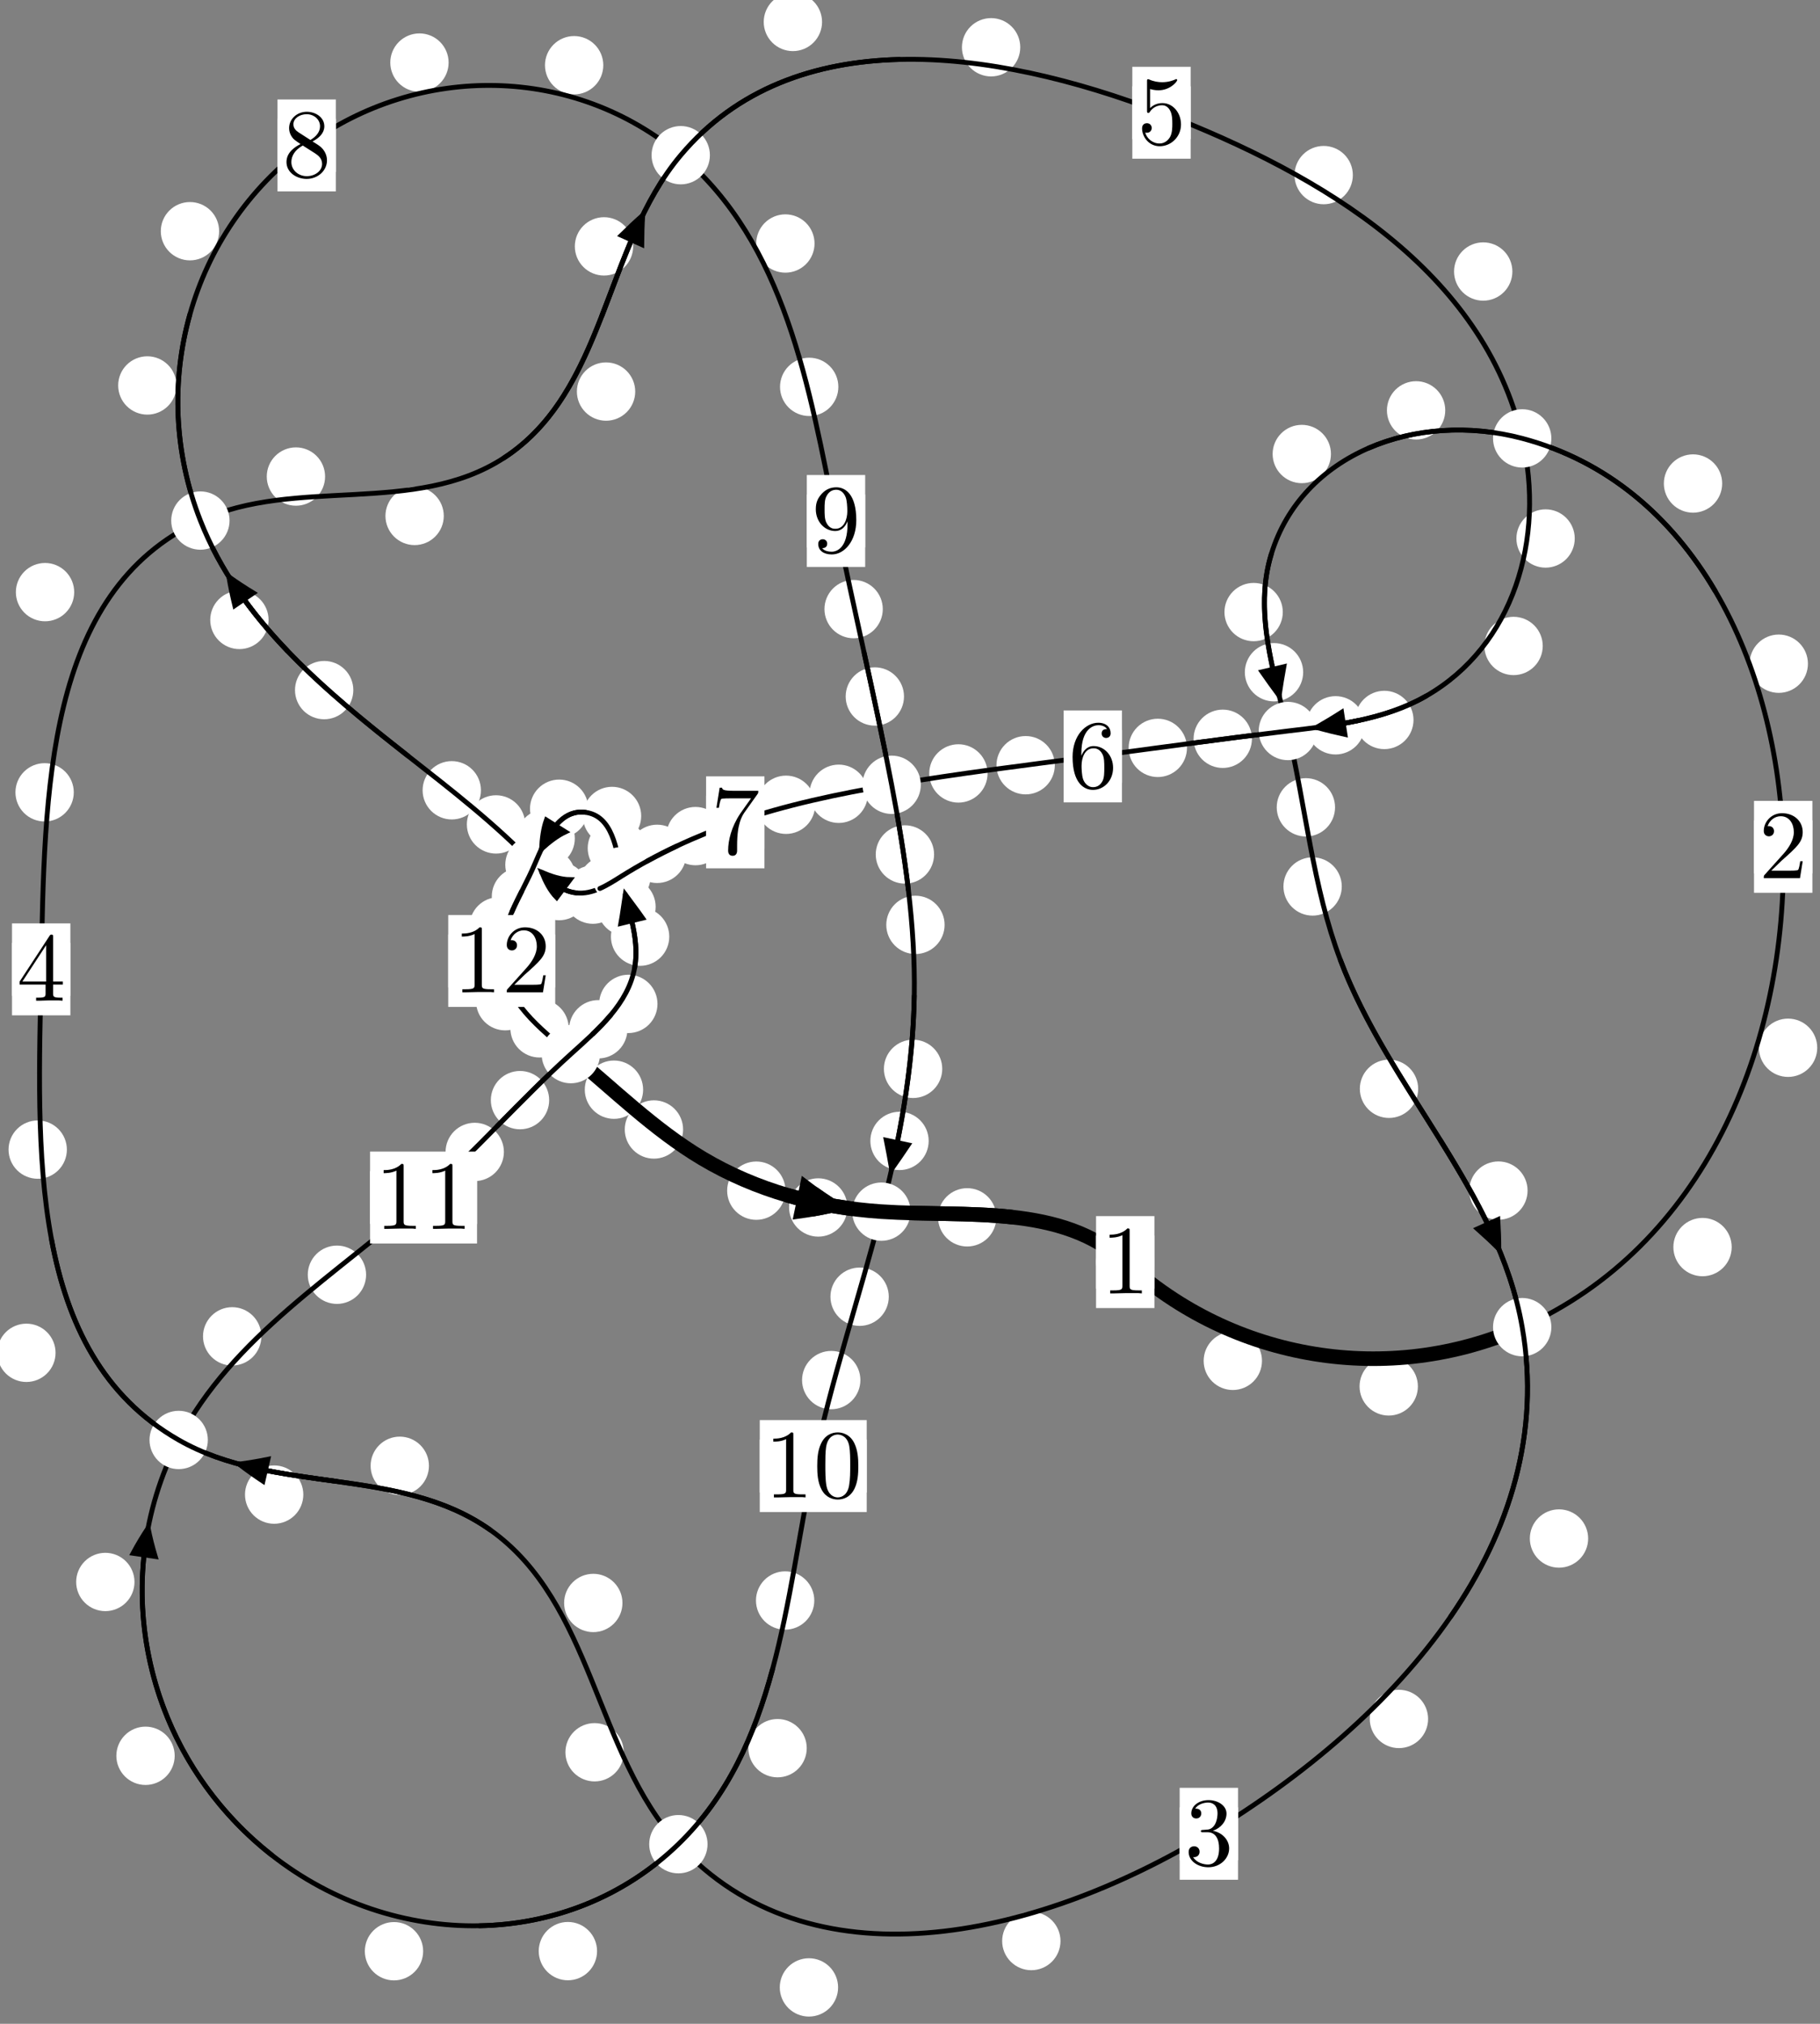 <?xml version="1.0"?>
<!-- Created by MetaPost 1.999 on 2021.07.05:2359 -->
<svg version="1.1" xmlns="http://www.w3.org/2000/svg" xmlns:xlink="http://www.w3.org/1999/xlink" width="186.52" height="207.389" viewBox="0 0 186.52 207.389">
<rect x="0" y="0" width="186.52" height="207.389" fill="#808080" stroke="none"/>
<!-- Original BoundingBox: -156.283524 -70.649414 30.236755 136.739380 -->
  <defs>
    <g transform="scale(0.01,0.01)" id="GLYPHcmr10_48">
      <path style="fill-rule: evenodd;" d="M460 -320C460 -400,455 -480,420 -554C374 -650,292 -666,250 -666C190 -666,117 -640,76 -547C44 -478,39 -400,39 -320C39 -245,43 -155,84 -79C127 2,200 22,249 22C303 22,379 1,423 -94C455 -163,460 -241,460 -320M249 -0C210 -0,151 -25,133 -121C122 -181,122 -273,122 -332C122 -396,122 -462,130 -516C149 -635,224 -644,249 -644C282 -644,348 -626,367 -527C377 -471,377 -395,377 -332C377 -257,377 -189,366 -125C351 -30,294 -0,249 -0"></path>
    </g>
    <g transform="scale(0.01,0.01)" id="GLYPHcmr10_49">
      <path style="fill-rule: evenodd;" d="M294 -640C294 -664,294 -666,271 -666C209 -602,121 -602,89 -602L89 -571C109 -571,168 -571,220 -597L220 -79C220 -43,217 -31,127 -31L95 -31L95 -0L257 -0L130 -3L217 -3L257 -3L297 -3L384 -3L419 -0L419 -31L387 -31C297 -31,294 -42,294 -79"></path>
    </g>
    <g transform="scale(0.01,0.01)" id="GLYPHcmr10_50">
      <path style="fill-rule: evenodd;" d="M127 -77L233 -180C389 -318,449 -372,449 -472C449 -586,359 -666,237 -666C124 -666,50 -574,50 -485C50 -429,100 -429,103 -429C120 -429,155 -441,155 -482C155 -508,137 -534,102 -534C94 -534,92 -534,89 -533C112 -598,166 -635,224 -635C315 -635,358 -554,358 -472C358 -392,308 -313,253 -251L61 -37C50 -26,50 -24,50 -0L421 -0L449 -174L424 -174C419 -144,412 -100,402 -85C395 -77,329 -77,307 -77"></path>
    </g>
    <g transform="scale(0.01,0.01)" id="GLYPHcmr10_51">
      <path style="fill-rule: evenodd;" d="M290 -352C372 -379,430 -449,430 -528C430 -610,342 -666,246 -666C145 -666,69 -606,69 -530C69 -497,91 -478,120 -478C151 -478,171 -500,171 -529C171 -579,124 -579,109 -579C140 -628,206 -641,242 -641C283 -641,338 -619,338 -529C338 -517,336 -459,310 -415C280 -367,246 -364,221 -363C213 -362,189 -360,182 -360C174 -359,167 -358,167 -348C167 -337,174 -337,191 -337L235 -337C317 -337,354 -269,354 -171C354 -35,285 -6,241 -6C198 -6,123 -23,88 -82C123 -77,154 -99,154 -137C154 -173,127 -193,98 -193C74 -193,42 -179,42 -135C42 -44,135 22,244 22C366 22,457 -69,457 -171C457 -253,394 -331,290 -352"></path>
    </g>
    <g transform="scale(0.01,0.01)" id="GLYPHcmr10_52">
      <path style="fill-rule: evenodd;" d="M294 -165L294 -78C294 -42,292 -31,218 -31L197 -31L197 -0L332 -0L238 -3L290 -3L332 -3L374 -3L427 -3L468 -0L468 -31L447 -31C373 -31,371 -42,371 -78L371 -165L471 -165L471 -196L371 -196L371 -651C371 -671,371 -677,355 -677C346 -677,343 -677,335 -665L28 -196L28 -165M300 -196L56 -196L300 -569"></path>
    </g>
    <g transform="scale(0.01,0.01)" id="GLYPHcmr10_53">
      <path style="fill-rule: evenodd;" d="M449 -201C449 -320,367 -420,259 -420C211 -420,168 -404,132 -369L132 -564C152 -558,185 -551,217 -551C340 -551,410 -642,410 -655C410 -661,407 -666,400 -666C399 -666,397 -666,392 -663C372 -654,323 -634,256 -634C216 -634,170 -641,123 -662C115 -665,113 -665,111 -665C101 -665,101 -657,101 -641L101 -345C101 -327,101 -319,115 -319C122 -319,124 -322,128 -328C139 -344,176 -398,257 -398C309 -398,334 -352,342 -334C358 -297,360 -258,360 -208C360 -173,360 -113,336 -71C312 -32,275 -6,229 -6C156 -6,99 -59,82 -118C85 -117,88 -116,99 -116C132 -116,149 -141,149 -165C149 -189,132 -214,99 -214C85 -214,50 -207,50 -161C50 -75,119 22,231 22C347 22,449 -74,449 -201"></path>
    </g>
    <g transform="scale(0.01,0.01)" id="GLYPHcmr10_54">
      <path style="fill-rule: evenodd;" d="M132 -328L132 -352C132 -605,256 -641,307 -641C331 -641,373 -635,395 -601C380 -601,340 -601,340 -556C340 -525,364 -510,386 -510C402 -510,432 -519,432 -558C432 -618,388 -666,305 -666C177 -666,42 -537,42 -316C42 -49,158 22,251 22C362 22,457 -72,457 -204C457 -331,368 -427,257 -427C189 -427,152 -376,132 -328M251 -6C188 -6,158 -66,152 -81C134 -128,134 -208,134 -226C134 -304,166 -404,256 -404C272 -404,318 -404,349 -342C367 -305,367 -254,367 -205C367 -157,367 -107,350 -71C320 -11,274 -6,251 -6"></path>
    </g>
    <g transform="scale(0.01,0.01)" id="GLYPHcmr10_55">
      <path style="fill-rule: evenodd;" d="M476 -609C485 -621,485 -623,485 -644L242 -644C120 -644,118 -657,114 -676L89 -676L56 -470L81 -470C84 -486,93 -549,106 -561C113 -567,191 -567,204 -567L411 -567C400 -551,321 -442,299 -409C209 -274,176 -135,176 -33C176 -23,176 22,222 22C268 22,268 -23,268 -33L268 -84C268 -139,271 -194,279 -248C283 -271,297 -357,341 -419"></path>
    </g>
    <g transform="scale(0.01,0.01)" id="GLYPHcmr10_56">
      <path style="fill-rule: evenodd;" d="M163 -457C117 -487,113 -521,113 -538C113 -599,178 -641,249 -641C322 -641,386 -589,386 -517C386 -460,347 -412,287 -377M309 -362C381 -399,430 -451,430 -517C430 -609,341 -666,250 -666C150 -666,69 -592,69 -499C69 -481,71 -436,113 -389C124 -377,161 -352,186 -335C128 -306,42 -250,42 -151C42 -45,144 22,249 22C362 22,457 -61,457 -168C457 -204,446 -249,408 -291C389 -312,373 -322,309 -362M209 -320L332 -242C360 -223,407 -193,407 -132C407 -58,332 -6,250 -6C164 -6,92 -68,92 -151C92 -209,124 -273,209 -320"></path>
    </g>
    <g transform="scale(0.01,0.01)" id="GLYPHcmr10_57">
      <path style="fill-rule: evenodd;" d="M367 -318L367 -286C367 -52,263 -6,205 -6C188 -6,134 -8,107 -42C151 -42,159 -71,159 -88C159 -119,135 -134,113 -134C97 -134,67 -125,67 -86C67 -19,121 22,206 22C335 22,457 -114,457 -329C457 -598,342 -666,253 -666C198 -666,149 -648,106 -603C65 -558,42 -516,42 -441C42 -316,130 -218,242 -218C303 -218,344 -260,367 -318M243 -241C227 -241,181 -241,150 -304C132 -341,132 -391,132 -440C132 -494,132 -541,153 -578C180 -628,218 -641,253 -641C299 -641,332 -607,349 -562C361 -530,365 -467,365 -421C365 -338,331 -241,243 -241"></path>
    </g>
  </defs>
  <path d="M129.332 139.454C129.332 138.661,129.018 137.901,128.457 137.34C127.897 136.78,127.136 136.465,126.344 136.465C125.551 136.465,124.791 136.78,124.23 137.34C123.67 137.901,123.355 138.661,123.355 139.454C123.355 140.246,123.67 141.006,124.23 141.567C124.791 142.127,125.551 142.442,126.344 142.442C127.136 142.442,127.897 142.127,128.457 141.567C129.018 141.006,129.332 140.246,129.332 139.454Z" style="fill: rgb(100%,100%,100%);stroke: none;"></path>
  <path d="M118.307 129.333C118.307 128.541,117.992 127.78,117.432 127.22C116.871 126.66,116.111 126.345,115.318 126.345C114.526 126.345,113.765 126.66,113.205 127.22C112.644 127.78,112.33 128.541,112.33 129.333C112.33 130.126,112.644 130.886,113.205 131.447C113.765 132.007,114.526 132.322,115.318 132.322C116.111 132.322,116.871 132.007,117.432 131.447C117.992 130.886,118.307 130.126,118.307 129.333Z" style="fill: rgb(100%,100%,100%);stroke: none;"></path>
  <path d="M177.471 127.796C177.471 127.004,177.156 126.243,176.595 125.683C176.035 125.122,175.275 124.807,174.482 124.807C173.689 124.807,172.929 125.122,172.369 125.683C171.808 126.243,171.493 127.004,171.493 127.796C171.493 128.589,171.808 129.349,172.369 129.91C172.929 130.47,173.689 130.785,174.482 130.785C175.275 130.785,176.035 130.47,176.595 129.91C177.156 129.349,177.471 128.589,177.471 127.796Z" style="fill: rgb(100%,100%,100%);stroke: none;"></path>
  <path d="M145.31 142.072C145.31 141.279,144.995 140.519,144.434 139.958C143.874 139.398,143.114 139.083,142.321 139.083C141.528 139.083,140.768 139.398,140.208 139.958C139.647 140.519,139.332 141.279,139.332 142.072C139.332 142.865,139.647 143.625,140.208 144.185C140.768 144.746,141.528 145.061,142.321 145.061C143.114 145.061,143.874 144.746,144.434 144.185C144.995 143.625,145.31 142.865,145.31 142.072Z" style="fill: rgb(100%,100%,100%);stroke: none;"></path>
  <path d="M185.283 68.014C185.283 67.221,184.968 66.461,184.407 65.901C183.847 65.34,183.087 65.025,182.294 65.025C181.501 65.025,180.741 65.34,180.181 65.901C179.62 66.461,179.305 67.221,179.305 68.014C179.305 68.807,179.62 69.567,180.181 70.128C180.741 70.688,181.501 71.003,182.294 71.003C183.087 71.003,183.847 70.688,184.407 70.128C184.968 69.567,185.283 68.807,185.283 68.014Z" style="fill: rgb(100%,100%,100%);stroke: none;"></path>
  <path d="M186.237 107.371C186.237 106.578,185.922 105.818,185.361 105.257C184.801 104.697,184.041 104.382,183.248 104.382C182.455 104.382,181.695 104.697,181.135 105.257C180.574 105.818,180.259 106.578,180.259 107.371C180.259 108.163,180.574 108.923,181.135 109.484C181.695 110.044,182.455 110.359,183.248 110.359C184.041 110.359,184.801 110.044,185.361 109.484C185.922 108.923,186.237 108.163,186.237 107.371Z" style="fill: rgb(100%,100%,100%);stroke: none;"></path>
  <path d="M148.114 42.051C148.114 41.259,147.799 40.499,147.239 39.938C146.678 39.378,145.918 39.063,145.126 39.063C144.333 39.063,143.573 39.378,143.012 39.938C142.452 40.499,142.137 41.259,142.137 42.051C142.137 42.844,142.452 43.604,143.012 44.165C143.573 44.725,144.333 45.04,145.126 45.04C145.918 45.04,146.678 44.725,147.239 44.165C147.799 43.604,148.114 42.844,148.114 42.051Z" style="fill: rgb(100%,100%,100%);stroke: none;"></path>
  <path d="M176.495 49.548C176.495 48.756,176.18 47.996,175.62 47.435C175.059 46.875,174.299 46.56,173.507 46.56C172.714 46.56,171.954 46.875,171.393 47.435C170.833 47.996,170.518 48.756,170.518 49.548C170.518 50.341,170.833 51.101,171.393 51.662C171.954 52.222,172.714 52.537,173.507 52.537C174.299 52.537,175.059 52.222,175.62 51.662C176.18 51.101,176.495 50.341,176.495 49.548Z" style="fill: rgb(100%,100%,100%);stroke: none;"></path>
  <path d="M131.465 62.724C131.465 61.931,131.15 61.171,130.589 60.61C130.029 60.05,129.269 59.735,128.476 59.735C127.683 59.735,126.923 60.05,126.363 60.61C125.802 61.171,125.487 61.931,125.487 62.724C125.487 63.516,125.802 64.277,126.363 64.837C126.923 65.398,127.683 65.712,128.476 65.712C129.269 65.712,130.029 65.398,130.589 64.837C131.15 64.277,131.465 63.516,131.465 62.724Z" style="fill: rgb(100%,100%,100%);stroke: none;"></path>
  <path d="M136.402 46.525C136.402 45.732,136.087 44.972,135.526 44.412C134.966 43.851,134.206 43.536,133.413 43.536C132.62 43.536,131.86 43.851,131.3 44.412C130.739 44.972,130.424 45.732,130.424 46.525C130.424 47.318,130.739 48.078,131.3 48.638C131.86 49.199,132.62 49.514,133.413 49.514C134.206 49.514,134.966 49.199,135.526 48.638C136.087 48.078,136.402 47.318,136.402 46.525Z" style="fill: rgb(100%,100%,100%);stroke: none;"></path>
  <path d="M136.821 82.731C136.821 81.938,136.506 81.178,135.946 80.618C135.385 80.057,134.625 79.742,133.832 79.742C133.04 79.742,132.279 80.057,131.719 80.618C131.158 81.178,130.844 81.938,130.844 82.731C130.844 83.524,131.158 84.284,131.719 84.844C132.279 85.405,133.04 85.72,133.832 85.72C134.625 85.72,135.385 85.405,135.946 84.844C136.506 84.284,136.821 83.524,136.821 82.731Z" style="fill: rgb(100%,100%,100%);stroke: none;"></path>
  <path d="M133.553 68.888C133.553 68.095,133.238 67.335,132.678 66.774C132.117 66.214,131.357 65.899,130.564 65.899C129.772 65.899,129.011 66.214,128.451 66.774C127.891 67.335,127.576 68.095,127.576 68.888C127.576 69.68,127.891 70.441,128.451 71.001C129.011 71.562,129.772 71.876,130.564 71.876C131.357 71.876,132.117 71.562,132.678 71.001C133.238 70.441,133.553 69.68,133.553 68.888Z" style="fill: rgb(100%,100%,100%);stroke: none;"></path>
  <path d="M145.339 111.575C145.339 110.782,145.024 110.022,144.463 109.461C143.903 108.901,143.143 108.586,142.35 108.586C141.557 108.586,140.797 108.901,140.237 109.461C139.676 110.022,139.361 110.782,139.361 111.575C139.361 112.367,139.676 113.128,140.237 113.688C140.797 114.248,141.557 114.563,142.35 114.563C143.143 114.563,143.903 114.248,144.463 113.688C145.024 113.128,145.339 112.367,145.339 111.575Z" style="fill: rgb(100%,100%,100%);stroke: none;"></path>
  <path d="M137.51 90.841C137.51 90.048,137.195 89.288,136.634 88.727C136.074 88.167,135.314 87.852,134.521 87.852C133.728 87.852,132.968 88.167,132.408 88.727C131.847 89.288,131.532 90.048,131.532 90.841C131.532 91.633,131.847 92.394,132.408 92.954C132.968 93.515,133.728 93.829,134.521 93.829C135.314 93.829,136.074 93.515,136.634 92.954C137.195 92.394,137.51 91.633,137.51 90.841Z" style="fill: rgb(100%,100%,100%);stroke: none;"></path>
  <path d="M162.76 157.66C162.76 156.867,162.445 156.107,161.885 155.546C161.325 154.986,160.564 154.671,159.772 154.671C158.979 154.671,158.219 154.986,157.658 155.546C157.098 156.107,156.783 156.867,156.783 157.66C156.783 158.452,157.098 159.213,157.658 159.773C158.219 160.334,158.979 160.649,159.772 160.649C160.564 160.649,161.325 160.334,161.885 159.773C162.445 159.213,162.76 158.452,162.76 157.66Z" style="fill: rgb(100%,100%,100%);stroke: none;"></path>
  <path d="M156.552 122.007C156.552 121.214,156.237 120.454,155.677 119.893C155.116 119.333,154.356 119.018,153.563 119.018C152.771 119.018,152.01 119.333,151.45 119.893C150.89 120.454,150.575 121.214,150.575 122.007C150.575 122.799,150.89 123.56,151.45 124.12C152.01 124.681,152.771 124.995,153.563 124.995C154.356 124.995,155.116 124.681,155.677 124.12C156.237 123.56,156.552 122.799,156.552 122.007Z" style="fill: rgb(100%,100%,100%);stroke: none;"></path>
  <path d="M108.683 198.909C108.683 198.116,108.368 197.356,107.807 196.796C107.247 196.235,106.487 195.92,105.694 195.92C104.901 195.92,104.141 196.235,103.581 196.796C103.02 197.356,102.705 198.116,102.705 198.909C102.705 199.702,103.02 200.462,103.581 201.022C104.141 201.583,104.901 201.898,105.694 201.898C106.487 201.898,107.247 201.583,107.807 201.022C108.368 200.462,108.683 199.702,108.683 198.909Z" style="fill: rgb(100%,100%,100%);stroke: none;"></path>
  <path d="M146.357 176.15C146.357 175.357,146.042 174.597,145.482 174.037C144.921 173.476,144.161 173.161,143.368 173.161C142.576 173.161,141.816 173.476,141.255 174.037C140.695 174.597,140.38 175.357,140.38 176.15C140.38 176.943,140.695 177.703,141.255 178.263C141.816 178.824,142.576 179.139,143.368 179.139C144.161 179.139,144.921 178.824,145.482 178.263C146.042 177.703,146.357 176.943,146.357 176.15Z" style="fill: rgb(100%,100%,100%);stroke: none;"></path>
  <path d="M63.923 179.564C63.923 178.772,63.608 178.011,63.048 177.451C62.488 176.89,61.727 176.576,60.935 176.576C60.142 176.576,59.382 176.89,58.821 177.451C58.261 178.011,57.946 178.772,57.946 179.564C57.946 180.357,58.261 181.117,58.821 181.678C59.382 182.238,60.142 182.553,60.935 182.553C61.727 182.553,62.488 182.238,63.048 181.678C63.608 181.117,63.923 180.357,63.923 179.564Z" style="fill: rgb(100%,100%,100%);stroke: none;"></path>
  <path d="M85.891 203.661C85.891 202.868,85.576 202.108,85.016 201.547C84.455 200.987,83.695 200.672,82.902 200.672C82.11 200.672,81.35 200.987,80.789 201.547C80.229 202.108,79.914 202.868,79.914 203.661C79.914 204.453,80.229 205.214,80.789 205.774C81.35 206.334,82.11 206.649,82.902 206.649C83.695 206.649,84.455 206.334,85.016 205.774C85.576 205.214,85.891 204.453,85.891 203.661Z" style="fill: rgb(100%,100%,100%);stroke: none;"></path>
  <path d="M43.96 150.208C43.96 149.415,43.645 148.655,43.084 148.095C42.524 147.534,41.764 147.219,40.971 147.219C40.178 147.219,39.418 147.534,38.858 148.095C38.297 148.655,37.982 149.415,37.982 150.208C37.982 151.001,38.297 151.761,38.858 152.321C39.418 152.882,40.178 153.197,40.971 153.197C41.764 153.197,42.524 152.882,43.084 152.321C43.645 151.761,43.96 151.001,43.96 150.208Z" style="fill: rgb(100%,100%,100%);stroke: none;"></path>
  <path d="M63.791 164.265C63.791 163.472,63.476 162.712,62.915 162.152C62.355 161.591,61.594 161.276,60.802 161.276C60.009 161.276,59.249 161.591,58.688 162.152C58.128 162.712,57.813 163.472,57.813 164.265C57.813 165.058,58.128 165.818,58.688 166.378C59.249 166.939,60.009 167.254,60.802 167.254C61.594 167.254,62.355 166.939,62.915 166.378C63.476 165.818,63.791 165.058,63.791 164.265Z" style="fill: rgb(100%,100%,100%);stroke: none;"></path>
  <path d="M5.694 138.63C5.694 137.838,5.379 137.078,4.819 136.517C4.258 135.957,3.498 135.642,2.705 135.642C1.913 135.642,1.152 135.957,0.592 136.517C0.031 137.078,-0.284 137.838,-0.284 138.63C-0.284 139.423,0.031 140.183,0.592 140.744C1.152 141.304,1.913 141.619,2.705 141.619C3.498 141.619,4.258 141.304,4.819 140.744C5.379 140.183,5.694 139.423,5.694 138.63Z" style="fill: rgb(100%,100%,100%);stroke: none;"></path>
  <path d="M31.085 153.16C31.085 152.368,30.77 151.608,30.21 151.047C29.649 150.487,28.889 150.172,28.096 150.172C27.304 150.172,26.543 150.487,25.983 151.047C25.422 151.608,25.108 152.368,25.108 153.16C25.108 153.953,25.422 154.713,25.983 155.274C26.543 155.834,27.304 156.149,28.096 156.149C28.889 156.149,29.649 155.834,30.21 155.274C30.77 154.713,31.085 153.953,31.085 153.16Z" style="fill: rgb(100%,100%,100%);stroke: none;"></path>
  <path d="M7.561 81.195C7.561 80.402,7.246 79.642,6.685 79.081C6.125 78.521,5.365 78.206,4.572 78.206C3.779 78.206,3.019 78.521,2.459 79.081C1.898 79.642,1.583 80.402,1.583 81.195C1.583 81.987,1.898 82.747,2.459 83.308C3.019 83.868,3.779 84.183,4.572 84.183C5.365 84.183,6.125 83.868,6.685 83.308C7.246 82.747,7.561 81.987,7.561 81.195Z" style="fill: rgb(100%,100%,100%);stroke: none;"></path>
  <path d="M6.854 117.807C6.854 117.014,6.539 116.254,5.978 115.693C5.418 115.133,4.658 114.818,3.865 114.818C3.072 114.818,2.312 115.133,1.752 115.693C1.191 116.254,0.876 117.014,0.876 117.807C0.876 118.599,1.191 119.359,1.752 119.92C2.312 120.48,3.072 120.795,3.865 120.795C4.658 120.795,5.418 120.48,5.978 119.92C6.539 119.359,6.854 118.599,6.854 117.807Z" style="fill: rgb(100%,100%,100%);stroke: none;"></path>
  <path d="M33.316 48.835C33.316 48.042,33.001 47.282,32.441 46.722C31.88 46.161,31.12 45.846,30.328 45.846C29.535 45.846,28.775 46.161,28.214 46.722C27.654 47.282,27.339 48.042,27.339 48.835C27.339 49.628,27.654 50.388,28.214 50.948C28.775 51.509,29.535 51.824,30.328 51.824C31.12 51.824,31.88 51.509,32.441 50.948C33.001 50.388,33.316 49.628,33.316 48.835Z" style="fill: rgb(100%,100%,100%);stroke: none;"></path>
  <path d="M7.604 60.68C7.604 59.887,7.289 59.127,6.728 58.566C6.168 58.006,5.408 57.691,4.615 57.691C3.822 57.691,3.062 58.006,2.502 58.566C1.941 59.127,1.626 59.887,1.626 60.68C1.626 61.472,1.941 62.232,2.502 62.793C3.062 63.353,3.822 63.668,4.615 63.668C5.408 63.668,6.168 63.353,6.728 62.793C7.289 62.232,7.604 61.472,7.604 60.68Z" style="fill: rgb(100%,100%,100%);stroke: none;"></path>
  <path d="M65.099 40.126C65.099 39.333,64.784 38.573,64.224 38.013C63.663 37.452,62.903 37.137,62.11 37.137C61.318 37.137,60.558 37.452,59.997 38.013C59.437 38.573,59.122 39.333,59.122 40.126C59.122 40.919,59.437 41.679,59.997 42.239C60.558 42.8,61.318 43.115,62.11 43.115C62.903 43.115,63.663 42.8,64.224 42.239C64.784 41.679,65.099 40.919,65.099 40.126Z" style="fill: rgb(100%,100%,100%);stroke: none;"></path>
  <path d="M45.48 52.871C45.48 52.078,45.165 51.318,44.604 50.758C44.044 50.197,43.284 49.882,42.491 49.882C41.698 49.882,40.938 50.197,40.378 50.758C39.817 51.318,39.502 52.078,39.502 52.871C39.502 53.664,39.817 54.424,40.378 54.984C40.938 55.545,41.698 55.86,42.491 55.86C43.284 55.86,44.044 55.545,44.604 54.984C45.165 54.424,45.48 53.664,45.48 52.871Z" style="fill: rgb(100%,100%,100%);stroke: none;"></path>
  <path d="M84.247 2.249C84.247 1.457,83.932 0.697,83.371 0.136C82.811 -0.424,82.051 -0.739,81.258 -0.739C80.465 -0.739,79.705 -0.424,79.145 0.136C78.584 0.697,78.269 1.457,78.269 2.249C78.269 3.042,78.584 3.802,79.145 4.363C79.705 4.923,80.465 5.238,81.258 5.238C82.051 5.238,82.811 4.923,83.371 4.363C83.932 3.802,84.247 3.042,84.247 2.249Z" style="fill: rgb(100%,100%,100%);stroke: none;"></path>
  <path d="M64.889 25.247C64.889 24.454,64.574 23.694,64.013 23.134C63.453 22.573,62.693 22.258,61.9 22.258C61.107 22.258,60.347 22.573,59.787 23.134C59.226 23.694,58.911 24.454,58.911 25.247C58.911 26.04,59.226 26.8,59.787 27.36C60.347 27.921,61.107 28.236,61.9 28.236C62.693 28.236,63.453 27.921,64.013 27.36C64.574 26.8,64.889 26.04,64.889 25.247Z" style="fill: rgb(100%,100%,100%);stroke: none;"></path>
  <path d="M138.644 17.943C138.644 17.151,138.33 16.391,137.769 15.83C137.209 15.27,136.448 14.955,135.656 14.955C134.863 14.955,134.103 15.27,133.542 15.83C132.982 16.391,132.667 17.151,132.667 17.943C132.667 18.736,132.982 19.496,133.542 20.057C134.103 20.617,134.863 20.932,135.656 20.932C136.448 20.932,137.209 20.617,137.769 20.057C138.33 19.496,138.644 18.736,138.644 17.943Z" style="fill: rgb(100%,100%,100%);stroke: none;"></path>
  <path d="M104.56 4.843C104.56 4.051,104.245 3.291,103.684 2.73C103.124 2.17,102.364 1.855,101.571 1.855C100.778 1.855,100.018 2.17,99.458 2.73C98.897 3.291,98.582 4.051,98.582 4.843C98.582 5.636,98.897 6.396,99.458 6.957C100.018 7.517,100.778 7.832,101.571 7.832C102.364 7.832,103.124 7.517,103.684 6.957C104.245 6.396,104.56 5.636,104.56 4.843Z" style="fill: rgb(100%,100%,100%);stroke: none;"></path>
  <path d="M161.385 55.182C161.385 54.39,161.07 53.63,160.51 53.069C159.949 52.509,159.189 52.194,158.396 52.194C157.604 52.194,156.844 52.509,156.283 53.069C155.723 53.63,155.408 54.39,155.408 55.182C155.408 55.975,155.723 56.735,156.283 57.296C156.844 57.856,157.604 58.171,158.396 58.171C159.189 58.171,159.949 57.856,160.51 57.296C161.07 56.735,161.385 55.975,161.385 55.182Z" style="fill: rgb(100%,100%,100%);stroke: none;"></path>
  <path d="M154.994 27.824C154.994 27.032,154.679 26.271,154.119 25.711C153.558 25.15,152.798 24.835,152.005 24.835C151.213 24.835,150.452 25.15,149.892 25.711C149.332 26.271,149.017 27.032,149.017 27.824C149.017 28.617,149.332 29.377,149.892 29.938C150.452 30.498,151.213 30.813,152.005 30.813C152.798 30.813,153.558 30.498,154.119 29.938C154.679 29.377,154.994 28.617,154.994 27.824Z" style="fill: rgb(100%,100%,100%);stroke: none;"></path>
  <path d="M144.861 73.777C144.861 72.984,144.546 72.224,143.986 71.664C143.425 71.103,142.665 70.788,141.872 70.788C141.08 70.788,140.319 71.103,139.759 71.664C139.198 72.224,138.884 72.984,138.884 73.777C138.884 74.57,139.198 75.33,139.759 75.89C140.319 76.451,141.08 76.766,141.872 76.766C142.665 76.766,143.425 76.451,143.986 75.89C144.546 75.33,144.861 74.57,144.861 73.777Z" style="fill: rgb(100%,100%,100%);stroke: none;"></path>
  <path d="M158.105 66.196C158.105 65.403,157.79 64.643,157.23 64.082C156.669 63.522,155.909 63.207,155.116 63.207C154.324 63.207,153.563 63.522,153.003 64.082C152.442 64.643,152.127 65.403,152.127 66.196C152.127 66.988,152.442 67.748,153.003 68.309C153.563 68.869,154.324 69.184,155.116 69.184C155.909 69.184,156.669 68.869,157.23 68.309C157.79 67.748,158.105 66.988,158.105 66.196Z" style="fill: rgb(100%,100%,100%);stroke: none;"></path>
  <path d="M128.302 75.708C128.302 74.915,127.987 74.155,127.426 73.595C126.866 73.034,126.105 72.719,125.313 72.719C124.52 72.719,123.76 73.034,123.199 73.595C122.639 74.155,122.324 74.915,122.324 75.708C122.324 76.501,122.639 77.261,123.199 77.821C123.76 78.382,124.52 78.697,125.313 78.697C126.105 78.697,126.866 78.382,127.426 77.821C127.987 77.261,128.302 76.501,128.302 75.708Z" style="fill: rgb(100%,100%,100%);stroke: none;"></path>
  <path d="M139.861 74.326C139.861 73.534,139.546 72.774,138.986 72.213C138.425 71.653,137.665 71.338,136.872 71.338C136.08 71.338,135.319 71.653,134.759 72.213C134.198 72.774,133.883 73.534,133.883 74.326C133.883 75.119,134.198 75.879,134.759 76.44C135.319 77,136.08 77.315,136.872 77.315C137.665 77.315,138.425 77,138.986 76.44C139.546 75.879,139.861 75.119,139.861 74.326Z" style="fill: rgb(100%,100%,100%);stroke: none;"></path>
  <path d="M108.101 78.416C108.101 77.623,107.786 76.863,107.225 76.303C106.665 75.742,105.905 75.427,105.112 75.427C104.319 75.427,103.559 75.742,102.999 76.303C102.438 76.863,102.123 77.623,102.123 78.416C102.123 79.209,102.438 79.969,102.999 80.529C103.559 81.09,104.319 81.405,105.112 81.405C105.905 81.405,106.665 81.09,107.225 80.529C107.786 79.969,108.101 79.209,108.101 78.416Z" style="fill: rgb(100%,100%,100%);stroke: none;"></path>
  <path d="M121.645 76.639C121.645 75.847,121.33 75.087,120.77 74.526C120.209 73.966,119.449 73.651,118.656 73.651C117.864 73.651,117.104 73.966,116.543 74.526C115.983 75.087,115.668 75.847,115.668 76.639C115.668 77.432,115.983 78.192,116.543 78.753C117.104 79.313,117.864 79.628,118.656 79.628C119.449 79.628,120.209 79.313,120.77 78.753C121.33 78.192,121.645 77.432,121.645 76.639Z" style="fill: rgb(100%,100%,100%);stroke: none;"></path>
  <path d="M88.943 81.343C88.943 80.551,88.628 79.79,88.067 79.23C87.507 78.669,86.747 78.354,85.954 78.354C85.161 78.354,84.401 78.669,83.841 79.23C83.28 79.79,82.965 80.551,82.965 81.343C82.965 82.136,83.28 82.896,83.841 83.457C84.401 84.017,85.161 84.332,85.954 84.332C86.747 84.332,87.507 84.017,88.067 83.457C88.628 82.896,88.943 82.136,88.943 81.343Z" style="fill: rgb(100%,100%,100%);stroke: none;"></path>
  <path d="M101.21 79.258C101.21 78.465,100.895 77.705,100.334 77.145C99.774 76.584,99.014 76.269,98.221 76.269C97.428 76.269,96.668 76.584,96.108 77.145C95.547 77.705,95.232 78.465,95.232 79.258C95.232 80.051,95.547 80.811,96.108 81.371C96.668 81.932,97.428 82.247,98.221 82.247C99.014 82.247,99.774 81.932,100.334 81.371C100.895 80.811,101.21 80.051,101.21 79.258Z" style="fill: rgb(100%,100%,100%);stroke: none;"></path>
  <path d="M74.264 85.681C74.264 84.888,73.949 84.128,73.389 83.567C72.828 83.007,72.068 82.692,71.275 82.692C70.483 82.692,69.723 83.007,69.162 83.567C68.602 84.128,68.287 84.888,68.287 85.681C68.287 86.473,68.602 87.234,69.162 87.794C69.723 88.354,70.483 88.669,71.275 88.669C72.068 88.669,72.828 88.354,73.389 87.794C73.949 87.234,74.264 86.473,74.264 85.681Z" style="fill: rgb(100%,100%,100%);stroke: none;"></path>
  <path d="M83.543 82.469C83.543 81.677,83.228 80.917,82.668 80.356C82.107 79.796,81.347 79.481,80.555 79.481C79.762 79.481,79.002 79.796,78.441 80.356C77.881 80.917,77.566 81.677,77.566 82.469C77.566 83.262,77.881 84.022,78.441 84.583C79.002 85.143,79.762 85.458,80.555 85.458C81.347 85.458,82.107 85.143,82.668 84.583C83.228 84.022,83.543 83.262,83.543 82.469Z" style="fill: rgb(100%,100%,100%);stroke: none;"></path>
  <path d="M65.247 90.691C65.247 89.898,64.932 89.138,64.372 88.578C63.811 88.017,63.051 87.702,62.258 87.702C61.466 87.702,60.706 88.017,60.145 88.578C59.585 89.138,59.27 89.898,59.27 90.691C59.27 91.484,59.585 92.244,60.145 92.804C60.706 93.365,61.466 93.68,62.258 93.68C63.051 93.68,63.811 93.365,64.372 92.804C64.932 92.244,65.247 91.484,65.247 90.691Z" style="fill: rgb(100%,100%,100%);stroke: none;"></path>
  <path d="M70.335 87.498C70.335 86.705,70.02 85.945,69.459 85.385C68.899 84.824,68.139 84.509,67.346 84.509C66.553 84.509,65.793 84.824,65.233 85.385C64.672 85.945,64.357 86.705,64.357 87.498C64.357 88.291,64.672 89.051,65.233 89.611C65.793 90.172,66.553 90.487,67.346 90.487C68.139 90.487,68.899 90.172,69.459 89.611C70.02 89.051,70.335 88.291,70.335 87.498Z" style="fill: rgb(100%,100%,100%);stroke: none;"></path>
  <path d="M60.287 91.315C60.287 90.523,59.972 89.762,59.412 89.202C58.851 88.642,58.091 88.327,57.299 88.327C56.506 88.327,55.746 88.642,55.185 89.202C54.625 89.762,54.31 90.523,54.31 91.315C54.31 92.108,54.625 92.868,55.185 93.429C55.746 93.989,56.506 94.304,57.299 94.304C58.091 94.304,58.851 93.989,59.412 93.429C59.972 92.868,60.287 92.108,60.287 91.315Z" style="fill: rgb(100%,100%,100%);stroke: none;"></path>
  <path d="M63.752 91.678C63.752 90.886,63.437 90.125,62.877 89.565C62.316 89.004,61.556 88.69,60.763 88.69C59.971 88.69,59.21 89.004,58.65 89.565C58.089 90.125,57.775 90.886,57.775 91.678C57.775 92.471,58.089 93.231,58.65 93.792C59.21 94.352,59.971 94.667,60.763 94.667C61.556 94.667,62.316 94.352,62.877 93.792C63.437 93.231,63.752 92.471,63.752 91.678Z" style="fill: rgb(100%,100%,100%);stroke: none;"></path>
  <path d="M53.823 84.482C53.823 83.69,53.508 82.93,52.947 82.369C52.387 81.809,51.626 81.494,50.834 81.494C50.041 81.494,49.281 81.809,48.72 82.369C48.16 82.93,47.845 83.69,47.845 84.482C47.845 85.275,48.16 86.035,48.72 86.596C49.281 87.156,50.041 87.471,50.834 87.471C51.626 87.471,52.387 87.156,52.947 86.596C53.508 86.035,53.823 85.275,53.823 84.482Z" style="fill: rgb(100%,100%,100%);stroke: none;"></path>
  <path d="M58.996 89.914C58.996 89.121,58.681 88.361,58.12 87.801C57.56 87.24,56.8 86.925,56.007 86.925C55.214 86.925,54.454 87.24,53.894 87.801C53.333 88.361,53.018 89.121,53.018 89.914C53.018 90.707,53.333 91.467,53.894 92.027C54.454 92.588,55.214 92.903,56.007 92.903C56.8 92.903,57.56 92.588,58.12 92.027C58.681 91.467,58.996 90.707,58.996 89.914Z" style="fill: rgb(100%,100%,100%);stroke: none;"></path>
  <path d="M36.21 70.719C36.21 69.927,35.895 69.167,35.334 68.606C34.774 68.046,34.013 67.731,33.221 67.731C32.428 67.731,31.668 68.046,31.107 68.606C30.547 69.167,30.232 69.927,30.232 70.719C30.232 71.512,30.547 72.272,31.107 72.833C31.668 73.393,32.428 73.708,33.221 73.708C34.013 73.708,34.774 73.393,35.334 72.833C35.895 72.272,36.21 71.512,36.21 70.719Z" style="fill: rgb(100%,100%,100%);stroke: none;"></path>
  <path d="M49.288 80.985C49.288 80.192,48.973 79.432,48.413 78.872C47.853 78.311,47.092 77.996,46.3 77.996C45.507 77.996,44.747 78.311,44.186 78.872C43.626 79.432,43.311 80.192,43.311 80.985C43.311 81.778,43.626 82.538,44.186 83.098C44.747 83.659,45.507 83.974,46.3 83.974C47.092 83.974,47.853 83.659,48.413 83.098C48.973 82.538,49.288 81.778,49.288 80.985Z" style="fill: rgb(100%,100%,100%);stroke: none;"></path>
  <path d="M18.087 39.5C18.087 38.707,17.772 37.947,17.212 37.386C16.651 36.826,15.891 36.511,15.099 36.511C14.306 36.511,13.546 36.826,12.985 37.386C12.425 37.947,12.11 38.707,12.11 39.5C12.11 40.292,12.425 41.053,12.985 41.613C13.546 42.174,14.306 42.489,15.099 42.489C15.891 42.489,16.651 42.174,17.212 41.613C17.772 41.053,18.087 40.292,18.087 39.5Z" style="fill: rgb(100%,100%,100%);stroke: none;"></path>
  <path d="M27.524 63.528C27.524 62.735,27.209 61.975,26.648 61.415C26.088 60.854,25.328 60.539,24.535 60.539C23.742 60.539,22.982 60.854,22.422 61.415C21.861 61.975,21.546 62.735,21.546 63.528C21.546 64.321,21.861 65.081,22.422 65.641C22.982 66.202,23.742 66.517,24.535 66.517C25.328 66.517,26.088 66.202,26.648 65.641C27.209 65.081,27.524 64.321,27.524 63.528Z" style="fill: rgb(100%,100%,100%);stroke: none;"></path>
  <path d="M45.976 6.412C45.976 5.62,45.661 4.859,45.1 4.299C44.54 3.738,43.78 3.423,42.987 3.423C42.194 3.423,41.434 3.738,40.874 4.299C40.313 4.859,39.998 5.62,39.998 6.412C39.998 7.205,40.313 7.965,40.874 8.526C41.434 9.086,42.194 9.401,42.987 9.401C43.78 9.401,44.54 9.086,45.1 8.526C45.661 7.965,45.976 7.205,45.976 6.412Z" style="fill: rgb(100%,100%,100%);stroke: none;"></path>
  <path d="M22.457 23.693C22.457 22.9,22.142 22.14,21.581 21.579C21.021 21.019,20.261 20.704,19.468 20.704C18.675 20.704,17.915 21.019,17.355 21.579C16.794 22.14,16.479 22.9,16.479 23.693C16.479 24.485,16.794 25.245,17.355 25.806C17.915 26.366,18.675 26.681,19.468 26.681C20.261 26.681,21.021 26.366,21.581 25.806C22.142 25.245,22.457 24.485,22.457 23.693Z" style="fill: rgb(100%,100%,100%);stroke: none;"></path>
  <path d="M83.477 24.954C83.477 24.161,83.162 23.401,82.602 22.84C82.041 22.28,81.281 21.965,80.489 21.965C79.696 21.965,78.936 22.28,78.375 22.84C77.815 23.401,77.5 24.161,77.5 24.954C77.5 25.746,77.815 26.507,78.375 27.067C78.936 27.628,79.696 27.942,80.489 27.942C81.281 27.942,82.041 27.628,82.602 27.067C83.162 26.507,83.477 25.746,83.477 24.954Z" style="fill: rgb(100%,100%,100%);stroke: none;"></path>
  <path d="M61.828 6.684C61.828 5.891,61.513 5.131,60.953 4.571C60.392 4.01,59.632 3.695,58.839 3.695C58.047 3.695,57.287 4.01,56.726 4.571C56.166 5.131,55.851 5.891,55.851 6.684C55.851 7.477,56.166 8.237,56.726 8.797C57.287 9.358,58.047 9.673,58.839 9.673C59.632 9.673,60.392 9.358,60.953 8.797C61.513 8.237,61.828 7.477,61.828 6.684Z" style="fill: rgb(100%,100%,100%);stroke: none;"></path>
  <path d="M90.471 62.418C90.471 61.626,90.156 60.866,89.596 60.305C89.035 59.745,88.275 59.43,87.483 59.43C86.69 59.43,85.93 59.745,85.369 60.305C84.809 60.866,84.494 61.626,84.494 62.418C84.494 63.211,84.809 63.971,85.369 64.532C85.93 65.092,86.69 65.407,87.483 65.407C88.275 65.407,89.035 65.092,89.596 64.532C90.156 63.971,90.471 63.211,90.471 62.418Z" style="fill: rgb(100%,100%,100%);stroke: none;"></path>
  <path d="M85.917 39.643C85.917 38.851,85.603 38.09,85.042 37.53C84.482 36.97,83.721 36.655,82.929 36.655C82.136 36.655,81.376 36.97,80.815 37.53C80.255 38.09,79.94 38.851,79.94 39.643C79.94 40.436,80.255 41.196,80.815 41.757C81.376 42.317,82.136 42.632,82.929 42.632C83.721 42.632,84.482 42.317,85.042 41.757C85.603 41.196,85.917 40.436,85.917 39.643Z" style="fill: rgb(100%,100%,100%);stroke: none;"></path>
  <path d="M95.727 87.561C95.727 86.768,95.412 86.008,94.852 85.448C94.291 84.887,93.531 84.572,92.738 84.572C91.946 84.572,91.186 84.887,90.625 85.448C90.065 86.008,89.75 86.768,89.75 87.561C89.75 88.354,90.065 89.114,90.625 89.674C91.186 90.235,91.946 90.55,92.738 90.55C93.531 90.55,94.291 90.235,94.852 89.674C95.412 89.114,95.727 88.354,95.727 87.561Z" style="fill: rgb(100%,100%,100%);stroke: none;"></path>
  <path d="M92.645 71.373C92.645 70.581,92.33 69.82,91.77 69.26C91.209 68.699,90.449 68.385,89.657 68.385C88.864 68.385,88.104 68.699,87.543 69.26C86.983 69.82,86.668 70.581,86.668 71.373C86.668 72.166,86.983 72.926,87.543 73.487C88.104 74.047,88.864 74.362,89.657 74.362C90.449 74.362,91.209 74.047,91.77 73.487C92.33 72.926,92.645 72.166,92.645 71.373Z" style="fill: rgb(100%,100%,100%);stroke: none;"></path>
  <path d="M96.564 109.531C96.564 108.739,96.249 107.979,95.688 107.418C95.128 106.858,94.368 106.543,93.575 106.543C92.782 106.543,92.022 106.858,91.462 107.418C90.901 107.979,90.586 108.739,90.586 109.531C90.586 110.324,90.901 111.084,91.462 111.645C92.022 112.205,92.782 112.52,93.575 112.52C94.368 112.52,95.128 112.205,95.688 111.645C96.249 111.084,96.564 110.324,96.564 109.531Z" style="fill: rgb(100%,100%,100%);stroke: none;"></path>
  <path d="M96.806 94.777C96.806 93.984,96.491 93.224,95.931 92.663C95.37 92.103,94.61 91.788,93.817 91.788C93.025 91.788,92.265 92.103,91.704 92.663C91.144 93.224,90.829 93.984,90.829 94.777C90.829 95.569,91.144 96.33,91.704 96.89C92.265 97.451,93.025 97.766,93.817 97.766C94.61 97.766,95.37 97.451,95.931 96.89C96.491 96.33,96.806 95.569,96.806 94.777Z" style="fill: rgb(100%,100%,100%);stroke: none;"></path>
  <path d="M91.085 132.883C91.085 132.09,90.77 131.33,90.209 130.77C89.649 130.209,88.889 129.894,88.096 129.894C87.303 129.894,86.543 130.209,85.983 130.77C85.422 131.33,85.107 132.09,85.107 132.883C85.107 133.676,85.422 134.436,85.983 134.996C86.543 135.557,87.303 135.872,88.096 135.872C88.889 135.872,89.649 135.557,90.209 134.996C90.77 134.436,91.085 133.676,91.085 132.883Z" style="fill: rgb(100%,100%,100%);stroke: none;"></path>
  <path d="M95.174 116.916C95.174 116.124,94.859 115.363,94.299 114.803C93.738 114.242,92.978 113.928,92.185 113.928C91.393 113.928,90.632 114.242,90.072 114.803C89.512 115.363,89.197 116.124,89.197 116.916C89.197 117.709,89.512 118.469,90.072 119.03C90.632 119.59,91.393 119.905,92.185 119.905C92.978 119.905,93.738 119.59,94.299 119.03C94.859 118.469,95.174 117.709,95.174 116.916Z" style="fill: rgb(100%,100%,100%);stroke: none;"></path>
  <path d="M83.451 164.013C83.451 163.221,83.136 162.46,82.576 161.9C82.015 161.339,81.255 161.024,80.462 161.024C79.67 161.024,78.909 161.339,78.349 161.9C77.789 162.46,77.474 163.221,77.474 164.013C77.474 164.806,77.789 165.566,78.349 166.127C78.909 166.687,79.67 167.002,80.462 167.002C81.255 167.002,82.015 166.687,82.576 166.127C83.136 165.566,83.451 164.806,83.451 164.013Z" style="fill: rgb(100%,100%,100%);stroke: none;"></path>
  <path d="M88.176 141.426C88.176 140.633,87.861 139.873,87.3 139.312C86.74 138.752,85.98 138.437,85.187 138.437C84.394 138.437,83.634 138.752,83.074 139.312C82.513 139.873,82.198 140.633,82.198 141.426C82.198 142.218,82.513 142.978,83.074 143.539C83.634 144.099,84.394 144.414,85.187 144.414C85.98 144.414,86.74 144.099,87.3 143.539C87.861 142.978,88.176 142.218,88.176 141.426Z" style="fill: rgb(100%,100%,100%);stroke: none;"></path>
  <path d="M61.189 199.942C61.189 199.149,60.874 198.389,60.313 197.829C59.753 197.268,58.993 196.953,58.2 196.953C57.407 196.953,56.647 197.268,56.087 197.829C55.526 198.389,55.211 199.149,55.211 199.942C55.211 200.735,55.526 201.495,56.087 202.055C56.647 202.616,57.407 202.931,58.2 202.931C58.993 202.931,59.753 202.616,60.313 202.055C60.874 201.495,61.189 200.735,61.189 199.942Z" style="fill: rgb(100%,100%,100%);stroke: none;"></path>
  <path d="M82.678 179.145C82.678 178.353,82.363 177.592,81.802 177.032C81.242 176.471,80.482 176.156,79.689 176.156C78.896 176.156,78.136 176.471,77.576 177.032C77.015 177.592,76.7 178.353,76.7 179.145C76.7 179.938,77.015 180.698,77.576 181.259C78.136 181.819,78.896 182.134,79.689 182.134C80.482 182.134,81.242 181.819,81.802 181.259C82.363 180.698,82.678 179.938,82.678 179.145Z" style="fill: rgb(100%,100%,100%);stroke: none;"></path>
  <path d="M17.903 179.927C17.903 179.134,17.588 178.374,17.027 177.813C16.467 177.253,15.707 176.938,14.914 176.938C14.121 176.938,13.361 177.253,12.801 177.813C12.24 178.374,11.925 179.134,11.925 179.927C11.925 180.719,12.24 181.48,12.801 182.04C13.361 182.601,14.121 182.915,14.914 182.915C15.707 182.915,16.467 182.601,17.027 182.04C17.588 181.48,17.903 180.719,17.903 179.927Z" style="fill: rgb(100%,100%,100%);stroke: none;"></path>
  <path d="M43.366 199.952C43.366 199.159,43.051 198.399,42.491 197.839C41.93 197.278,41.17 196.963,40.377 196.963C39.585 196.963,38.825 197.278,38.264 197.839C37.704 198.399,37.389 199.159,37.389 199.952C37.389 200.745,37.704 201.505,38.264 202.065C38.825 202.626,39.585 202.941,40.377 202.941C41.17 202.941,41.93 202.626,42.491 202.065C43.051 201.505,43.366 200.745,43.366 199.952Z" style="fill: rgb(100%,100%,100%);stroke: none;"></path>
  <path d="M26.784 136.943C26.784 136.151,26.469 135.39,25.908 134.83C25.348 134.269,24.588 133.954,23.795 133.954C23.002 133.954,22.242 134.269,21.682 134.83C21.121 135.39,20.806 136.151,20.806 136.943C20.806 137.736,21.121 138.496,21.682 139.057C22.242 139.617,23.002 139.932,23.795 139.932C24.588 139.932,25.348 139.617,25.908 139.057C26.469 138.496,26.784 137.736,26.784 136.943Z" style="fill: rgb(100%,100%,100%);stroke: none;"></path>
  <path d="M13.783 162.113C13.783 161.321,13.468 160.561,12.908 160C12.347 159.44,11.587 159.125,10.795 159.125C10.002 159.125,9.242 159.44,8.681 160C8.121 160.561,7.806 161.321,7.806 162.113C7.806 162.906,8.121 163.666,8.681 164.227C9.242 164.787,10.002 165.102,10.795 165.102C11.587 165.102,12.347 164.787,12.908 164.227C13.468 163.666,13.783 162.906,13.783 162.113Z" style="fill: rgb(100%,100%,100%);stroke: none;"></path>
  <path d="M51.641 118.045C51.641 117.252,51.326 116.492,50.765 115.931C50.205 115.371,49.444 115.056,48.652 115.056C47.859 115.056,47.099 115.371,46.538 115.931C45.978 116.492,45.663 117.252,45.663 118.045C45.663 118.837,45.978 119.598,46.538 120.158C47.099 120.718,47.859 121.033,48.652 121.033C49.444 121.033,50.205 120.718,50.765 120.158C51.326 119.598,51.641 118.837,51.641 118.045Z" style="fill: rgb(100%,100%,100%);stroke: none;"></path>
  <path d="M37.519 130.63C37.519 129.837,37.204 129.077,36.644 128.517C36.083 127.956,35.323 127.641,34.531 127.641C33.738 127.641,32.978 127.956,32.417 128.517C31.857 129.077,31.542 129.837,31.542 130.63C31.542 131.423,31.857 132.183,32.417 132.743C32.978 133.304,33.738 133.619,34.531 133.619C35.323 133.619,36.083 133.304,36.644 132.743C37.204 132.183,37.519 131.423,37.519 130.63Z" style="fill: rgb(100%,100%,100%);stroke: none;"></path>
  <path d="M64.302 105.474C64.302 104.681,63.987 103.921,63.427 103.361C62.866 102.8,62.106 102.485,61.313 102.485C60.521 102.485,59.76 102.8,59.2 103.361C58.639 103.921,58.325 104.681,58.325 105.474C58.325 106.267,58.639 107.027,59.2 107.587C59.76 108.148,60.521 108.463,61.313 108.463C62.106 108.463,62.866 108.148,63.427 107.587C63.987 107.027,64.302 106.267,64.302 105.474Z" style="fill: rgb(100%,100%,100%);stroke: none;"></path>
  <path d="M56.281 112.737C56.281 111.944,55.966 111.184,55.405 110.623C54.845 110.063,54.085 109.748,53.292 109.748C52.499 109.748,51.739 110.063,51.179 110.623C50.618 111.184,50.303 111.944,50.303 112.737C50.303 113.529,50.618 114.29,51.179 114.85C51.739 115.41,52.499 115.725,53.292 115.725C54.085 115.725,54.845 115.41,55.405 114.85C55.966 114.29,56.281 113.529,56.281 112.737Z" style="fill: rgb(100%,100%,100%);stroke: none;"></path>
  <path d="M68.589 95.984C68.589 95.192,68.274 94.432,67.714 93.871C67.153 93.311,66.393 92.996,65.6 92.996C64.808 92.996,64.047 93.311,63.487 93.871C62.926 94.432,62.611 95.192,62.611 95.984C62.611 96.777,62.926 97.537,63.487 98.098C64.047 98.658,64.808 98.973,65.6 98.973C66.393 98.973,67.153 98.658,67.714 98.098C68.274 97.537,68.589 96.777,68.589 95.984Z" style="fill: rgb(100%,100%,100%);stroke: none;"></path>
  <path d="M67.38 102.877C67.38 102.084,67.066 101.324,66.505 100.763C65.945 100.203,65.184 99.888,64.392 99.888C63.599 99.888,62.839 100.203,62.278 100.763C61.718 101.324,61.403 102.084,61.403 102.877C61.403 103.669,61.718 104.429,62.278 104.99C62.839 105.55,63.599 105.865,64.392 105.865C65.184 105.865,65.945 105.55,66.505 104.99C67.066 104.429,67.38 103.669,67.38 102.877Z" style="fill: rgb(100%,100%,100%);stroke: none;"></path>
  <path d="M66.209 86.918C66.209 86.125,65.894 85.365,65.333 84.804C64.773 84.244,64.013 83.929,63.22 83.929C62.427 83.929,61.667 84.244,61.107 84.804C60.546 85.365,60.231 86.125,60.231 86.918C60.231 87.71,60.546 88.471,61.107 89.031C61.667 89.592,62.427 89.907,63.22 89.907C64.013 89.907,64.773 89.592,65.333 89.031C65.894 88.471,66.209 87.71,66.209 86.918Z" style="fill: rgb(100%,100%,100%);stroke: none;"></path>
  <path d="M67.193 92.927C67.193 92.134,66.878 91.374,66.318 90.814C65.757 90.253,64.997 89.938,64.205 89.938C63.412 89.938,62.652 90.253,62.091 90.814C61.531 91.374,61.216 92.134,61.216 92.927C61.216 93.72,61.531 94.48,62.091 95.04C62.652 95.601,63.412 95.916,64.205 95.916C64.997 95.916,65.757 95.601,66.318 95.04C66.878 94.48,67.193 93.72,67.193 92.927Z" style="fill: rgb(100%,100%,100%);stroke: none;"></path>
  <path d="M60.294 82.876C60.294 82.083,59.979 81.323,59.419 80.763C58.858 80.202,58.098 79.887,57.305 79.887C56.512 79.887,55.752 80.202,55.192 80.763C54.631 81.323,54.316 82.083,54.316 82.876C54.316 83.669,54.631 84.429,55.192 84.989C55.752 85.55,56.512 85.865,57.305 85.865C58.098 85.865,58.858 85.55,59.419 84.989C59.979 84.429,60.294 83.669,60.294 82.876Z" style="fill: rgb(100%,100%,100%);stroke: none;"></path>
  <path d="M65.712 83.617C65.712 82.824,65.397 82.064,64.836 81.504C64.276 80.943,63.516 80.628,62.723 80.628C61.93 80.628,61.17 80.943,60.609 81.504C60.049 82.064,59.734 82.824,59.734 83.617C59.734 84.41,60.049 85.17,60.609 85.73C61.17 86.291,61.93 86.606,62.723 86.606C63.516 86.606,64.276 86.291,64.836 85.73C65.397 85.17,65.712 84.41,65.712 83.617Z" style="fill: rgb(100%,100%,100%);stroke: none;"></path>
  <path d="M56.377 91.871C56.377 91.078,56.062 90.318,55.502 89.758C54.941 89.197,54.181 88.882,53.389 88.882C52.596 88.882,51.836 89.197,51.275 89.758C50.715 90.318,50.4 91.078,50.4 91.871C50.4 92.664,50.715 93.424,51.275 93.984C51.836 94.545,52.596 94.86,53.389 94.86C54.181 94.86,54.941 94.545,55.502 93.984C56.062 93.424,56.377 92.664,56.377 91.871Z" style="fill: rgb(100%,100%,100%);stroke: none;"></path>
  <path d="M58.91 85.916C58.91 85.123,58.595 84.363,58.035 83.803C57.474 83.242,56.714 82.927,55.922 82.927C55.129 82.927,54.369 83.242,53.808 83.803C53.248 84.363,52.933 85.123,52.933 85.916C52.933 86.709,53.248 87.469,53.808 88.029C54.369 88.59,55.129 88.905,55.922 88.905C56.714 88.905,57.474 88.59,58.035 88.029C58.595 87.469,58.91 86.709,58.91 85.916Z" style="fill: rgb(100%,100%,100%);stroke: none;"></path>
  <path d="M54.764 102.6C54.764 101.808,54.449 101.048,53.888 100.487C53.328 99.927,52.568 99.612,51.775 99.612C50.982 99.612,50.222 99.927,49.662 100.487C49.101 101.048,48.786 101.808,48.786 102.6C48.786 103.393,49.101 104.153,49.662 104.714C50.222 105.274,50.982 105.589,51.775 105.589C52.568 105.589,53.328 105.274,53.888 104.714C54.449 104.153,54.764 103.393,54.764 102.6Z" style="fill: rgb(100%,100%,100%);stroke: none;"></path>
  <path d="M54.1 94.927C54.1 94.135,53.785 93.374,53.225 92.814C52.664 92.253,51.904 91.938,51.111 91.938C50.319 91.938,49.558 92.253,48.998 92.814C48.438 93.374,48.123 94.135,48.123 94.927C48.123 95.72,48.438 96.48,48.998 97.041C49.558 97.601,50.319 97.916,51.111 97.916C51.904 97.916,52.664 97.601,53.225 97.041C53.785 96.48,54.1 95.72,54.1 94.927Z" style="fill: rgb(100%,100%,100%);stroke: none;"></path>
  <path d="M65.909 111.666C65.909 110.873,65.594 110.113,65.033 109.553C64.473 108.992,63.713 108.677,62.92 108.677C62.127 108.677,61.367 108.992,60.807 109.553C60.246 110.113,59.931 110.873,59.931 111.666C59.931 112.459,60.246 113.219,60.807 113.779C61.367 114.34,62.127 114.655,62.92 114.655C63.713 114.655,64.473 114.34,65.033 113.779C65.594 113.219,65.909 112.459,65.909 111.666Z" style="fill: rgb(100%,100%,100%);stroke: none;"></path>
  <path d="M58.284 105.38C58.284 104.588,57.969 103.828,57.408 103.267C56.848 102.707,56.088 102.392,55.295 102.392C54.502 102.392,53.742 102.707,53.182 103.267C52.621 103.828,52.306 104.588,52.306 105.38C52.306 106.173,52.621 106.933,53.182 107.494C53.742 108.054,54.502 108.369,55.295 108.369C56.088 108.369,56.848 108.054,57.408 107.494C57.969 106.933,58.284 106.173,58.284 105.38Z" style="fill: rgb(100%,100%,100%);stroke: none;"></path>
  <path d="M80.498 122.014C80.498 121.221,80.183 120.461,79.622 119.901C79.062 119.34,78.302 119.025,77.509 119.025C76.716 119.025,75.956 119.34,75.396 119.901C74.835 120.461,74.52 121.221,74.52 122.014C74.52 122.807,74.835 123.567,75.396 124.127C75.956 124.688,76.716 125.003,77.509 125.003C78.302 125.003,79.062 124.688,79.622 124.127C80.183 123.567,80.498 122.807,80.498 122.014Z" style="fill: rgb(100%,100%,100%);stroke: none;"></path>
  <path d="M70.006 115.745C70.006 114.952,69.691 114.192,69.131 113.632C68.57 113.071,67.81 112.756,67.017 112.756C66.225 112.756,65.464 113.071,64.904 113.632C64.343 114.192,64.028 114.952,64.028 115.745C64.028 116.538,64.343 117.298,64.904 117.858C65.464 118.419,66.225 118.734,67.017 118.734C67.81 118.734,68.57 118.419,69.131 117.858C69.691 117.298,70.006 116.538,70.006 115.745Z" style="fill: rgb(100%,100%,100%);stroke: none;"></path>
  <path d="M102.111 124.747C102.111 123.954,101.796 123.194,101.236 122.633C100.675 122.073,99.915 121.758,99.122 121.758C98.33 121.758,97.569 122.073,97.009 122.633C96.448 123.194,96.133 123.954,96.133 124.747C96.133 125.539,96.448 126.3,97.009 126.86C97.569 127.421,98.33 127.735,99.122 127.735C99.915 127.735,100.675 127.421,101.236 126.86C101.796 126.3,102.111 125.539,102.111 124.747Z" style="fill: rgb(100%,100%,100%);stroke: none;"></path>
  <path d="M86.847 123.736C86.847 122.943,86.532 122.183,85.971 121.623C85.411 121.062,84.651 120.747,83.858 120.747C83.065 120.747,82.305 121.062,81.745 121.623C81.184 122.183,80.869 122.943,80.869 123.736C80.869 124.529,81.184 125.289,81.745 125.849C82.305 126.41,83.065 126.725,83.858 126.725C84.651 126.725,85.411 126.41,85.971 125.849C86.532 125.289,86.847 124.529,86.847 123.736Z" style="fill: rgb(100%,100%,100%);stroke: none;"></path>
  <path d="M115.318 129.333C126.344 139.454,142.321 142.072,156 136C174.482 127.796,183.248 107.371,182.749 86.782C182.294 68.014,173.507 49.548,156 44.924C145.126 42.051,133.413 46.525,130.287 56.781C128.476 62.724,130.564 68.888,131.986 74.91C133.832 82.731,134.521 90.841,137.363 98.367C142.35 111.575,153.563 122.007,156 136C159.772 157.66,143.368 176.15,123.888 187.918C105.694 198.909,82.902 203.661,69.522 188.984C60.935 179.564,60.802 164.265,50.231 156.772C40.971 150.208,28.096 153.16,18.311 147.561C2.705 138.63,3.865 117.807,4.222 99.337C4.572 81.195,4.615 60.68,20.536 53.345C30.328 48.835,42.491 52.871,51.63 46.934C62.11 40.126,61.9 25.247,69.765 15.904C81.258 2.249,101.571 4.843,119.034 11.555C135.656 17.943,152.005 27.824,156 44.924C158.396 55.182,155.116 66.196,146.152 71.327C141.872 73.777,136.872 74.326,131.986 74.91C125.313 75.708,118.656 76.639,111.993 77.514C105.112 78.416,98.221 79.258,91.379 80.421C85.954 81.343,80.555 82.469,75.353 84.27C71.275 85.681,67.346 87.498,63.691 89.792C62.258 90.691,60.763 91.678,59.079 91.502C57.299 91.315,56.007 89.914,54.772 88.618C50.834 84.482,46.3 80.985,41.809 77.46C33.221 70.719,24.535 63.528,20.536 53.345C15.099 39.5,19.468 23.693,31.43 14.904C42.987 6.412,58.839 6.684,69.765 15.904C80.489 24.954,82.929 39.643,85.677 53.387C87.483 62.418,89.657 71.373,91.379 80.421C92.738 87.561,93.817 94.777,93.698 102.047C93.575 109.531,92.185 116.916,90.329 124.164C88.096 132.883,85.187 141.426,83.344 150.237C80.462 164.013,79.689 179.145,69.522 188.984C58.2 199.942,40.377 199.952,27.827 190.082C14.914 179.927,10.795 162.113,18.311 147.561C23.795 136.943,34.531 130.63,43.407 122.719C48.652 118.045,53.292 112.737,58.499 108.022C61.313 105.474,64.392 102.877,65.048 99.132C65.6 95.984,64.205 92.927,63.691 89.792C63.22 86.918,62.723 83.617,60.014 83.247C57.305 82.876,55.922 85.916,54.772 88.618C53.389 91.871,51.111 94.927,51.418 98.476C51.775 102.6,55.295 105.38,58.499 108.022C62.92 111.666,67.017 115.745,71.94 118.687C77.509 122.014,83.858 123.736,90.329 124.164C99.122 124.747,108.785 123.337,115.318 129.333" style="stroke:rgb(0%,0%,0%); stroke-width: 0.498;stroke-linecap: round;stroke-linejoin: round;stroke-miterlimit: 10;fill: none;"></path>
  <path d="M115.318 129.333C126.344 139.454,142.321 142.072,156 136" style="stroke:rgb(0%,0%,0%); stroke-width: 1.494;stroke-linecap: round;stroke-linejoin: round;stroke-miterlimit: 10;fill: none;"></path>
  <path d="M58.499 108.022C62.92 111.666,67.017 115.745,71.94 118.687C77.509 122.014,83.858 123.736,90.329 124.164C99.122 124.747,108.785 123.337,115.318 129.333" style="stroke:rgb(0%,0%,0%); stroke-width: 1.494;stroke-linecap: round;stroke-linejoin: round;stroke-miterlimit: 10;fill: none;"></path>
  <path d="M158.989 136C158.989 135.207,158.674 134.447,158.113 133.887C157.553 133.326,156.793 133.011,156 133.011C155.207 133.011,154.447 133.326,153.887 133.887C153.326 134.447,153.011 135.207,153.011 136C153.011 136.793,153.326 137.553,153.887 138.113C154.447 138.674,155.207 138.989,156 138.989C156.793 138.989,157.553 138.674,158.113 138.113C158.674 137.553,158.989 136.793,158.989 136Z" style="fill: rgb(100%,100%,100%);stroke: none;"></path>
  <path d="M147.638 116.889C151.369 122.897,154.782 129.003,156 136C157.886 146.83,154.728 156.867,148.663 165.668" style="stroke:rgb(0%,0%,0%); stroke-width: 0.498;stroke-linecap: round;stroke-linejoin: round;stroke-miterlimit: 10;fill: none;"></path>
  <path d="M134.975 74.91C134.975 74.118,134.66 73.358,134.099 72.797C133.539 72.237,132.779 71.922,131.986 71.922C131.193 71.922,130.433 72.237,129.873 72.797C129.312 73.358,128.997 74.118,128.997 74.91C128.997 75.703,129.312 76.463,129.873 77.024C130.433 77.584,131.193 77.899,131.986 77.899C132.779 77.899,133.539 77.584,134.099 77.024C134.66 76.463,134.975 75.703,134.975 74.91Z" style="fill: rgb(100%,100%,100%);stroke: none;"></path>
  <path d="M139.297 73.818C136.901 74.335,134.429 74.618,131.986 74.91C128.649 75.309,125.317 75.741,121.986 76.183" style="stroke:rgb(0%,0%,0%); stroke-width: 0.498;stroke-linecap: round;stroke-linejoin: round;stroke-miterlimit: 10;fill: none;"></path>
  <path d="M72.511 188.984C72.511 188.191,72.196 187.431,71.636 186.871C71.075 186.31,70.315 185.995,69.522 185.995C68.73 185.995,67.97 186.31,67.409 186.871C66.849 187.431,66.534 188.191,66.534 188.984C66.534 189.777,66.849 190.537,67.409 191.097C67.97 191.658,68.73 191.973,69.522 191.973C70.315 191.973,71.075 191.658,71.636 191.097C72.196 190.537,72.511 189.777,72.511 188.984Z" style="fill: rgb(100%,100%,100%);stroke: none;"></path>
  <path d="M79.165 171.087C77.341 177.822,74.606 184.065,69.522 188.984C63.861 194.463,56.575 197.205,49.135 197.343" style="stroke:rgb(0%,0%,0%); stroke-width: 0.498;stroke-linecap: round;stroke-linejoin: round;stroke-miterlimit: 10;fill: none;"></path>
  <path d="M23.525 53.345C23.525 52.553,23.21 51.793,22.649 51.232C22.089 50.672,21.329 50.357,20.536 50.357C19.743 50.357,18.983 50.672,18.423 51.232C17.862 51.793,17.547 52.553,17.547 53.345C17.547 54.138,17.862 54.898,18.423 55.459C18.983 56.019,19.743 56.334,20.536 56.334C21.329 56.334,22.089 56.019,22.649 55.459C23.21 54.898,23.525 54.138,23.525 53.345Z" style="fill: rgb(100%,100%,100%);stroke: none;"></path>
  <path d="M29.452 66.694C25.707 62.78,22.535 58.437,20.536 53.345C17.817 46.423,17.55 39.009,19.458 32.228" style="stroke:rgb(0%,0%,0%); stroke-width: 0.498;stroke-linecap: round;stroke-linejoin: round;stroke-miterlimit: 10;fill: none;"></path>
  <path d="M158.989 44.924C158.989 44.131,158.674 43.371,158.113 42.811C157.553 42.25,156.793 41.935,156 41.935C155.207 41.935,154.447 42.25,153.887 42.811C153.326 43.371,153.011 44.131,153.011 44.924C153.011 45.717,153.326 46.477,153.887 47.037C154.447 47.598,155.207 47.913,156 47.913C156.793 47.913,157.553 47.598,158.113 47.037C158.674 46.477,158.989 45.717,158.989 44.924Z" style="fill: rgb(100%,100%,100%);stroke: none;"></path>
  <path d="M175.769 60.549C171.327 53.009,164.753 47.236,156 44.924C150.563 43.488,144.916 43.888,140.238 45.929" style="stroke:rgb(0%,0%,0%); stroke-width: 0.498;stroke-linecap: round;stroke-linejoin: round;stroke-miterlimit: 10;fill: none;"></path>
  <path d="M94.368 80.421C94.368 79.628,94.053 78.868,93.492 78.308C92.932 77.747,92.172 77.432,91.379 77.432C90.586 77.432,89.826 77.747,89.266 78.308C88.705 78.868,88.39 79.628,88.39 80.421C88.39 81.214,88.705 81.974,89.266 82.534C89.826 83.095,90.586 83.41,91.379 83.41C92.172 83.41,92.932 83.095,93.492 82.534C94.053 81.974,94.368 81.214,94.368 80.421Z" style="fill: rgb(100%,100%,100%);stroke: none;"></path>
  <path d="M88.559 66.898C89.544 71.397,90.518 75.897,91.379 80.421C92.059 83.991,92.668 87.58,93.093 91.185" style="stroke:rgb(0%,0%,0%); stroke-width: 0.498;stroke-linecap: round;stroke-linejoin: round;stroke-miterlimit: 10;fill: none;"></path>
  <path d="M57.761 88.618C57.761 87.825,57.446 87.065,56.886 86.504C56.325 85.944,55.565 85.629,54.772 85.629C53.98 85.629,53.22 85.944,52.659 86.504C52.099 87.065,51.784 87.825,51.784 88.618C51.784 89.41,52.099 90.171,52.659 90.731C53.22 91.292,53.98 91.606,54.772 91.606C55.565 91.606,56.325 91.292,56.886 90.731C57.446 90.171,57.761 89.41,57.761 88.618Z" style="fill: rgb(100%,100%,100%);stroke: none;"></path>
  <path d="M56.808 84.78C55.98 85.832,55.347 87.267,54.772 88.618C54.081 90.244,53.165 91.822,52.461 93.436" style="stroke:rgb(0%,0%,0%); stroke-width: 0.498;stroke-linecap: round;stroke-linejoin: round;stroke-miterlimit: 10;fill: none;"></path>
  <path d="M72.753 15.904C72.753 15.111,72.438 14.351,71.878 13.79C71.317 13.23,70.557 12.915,69.765 12.915C68.972 12.915,68.212 13.23,67.651 13.79C67.091 14.351,66.776 15.111,66.776 15.904C66.776 16.696,67.091 17.457,67.651 18.017C68.212 18.577,68.972 18.892,69.765 18.892C70.557 18.892,71.317 18.577,71.878 18.017C72.438 17.457,72.753 16.696,72.753 15.904Z" style="fill: rgb(100%,100%,100%);stroke: none;"></path>
  <path d="M61.678 32.37C63.919 26.631,65.832 20.575,69.765 15.904C75.511 9.077,83.463 6.311,92.161 6.092" style="stroke:rgb(0%,0%,0%); stroke-width: 0.498;stroke-linecap: round;stroke-linejoin: round;stroke-miterlimit: 10;fill: none;"></path>
  <path d="M93.318 124.164C93.318 123.372,93.003 122.612,92.442 122.051C91.882 121.491,91.122 121.176,90.329 121.176C89.536 121.176,88.776 121.491,88.216 122.051C87.655 122.612,87.34 123.372,87.34 124.164C87.34 124.957,87.655 125.717,88.216 126.278C88.776 126.838,89.536 127.153,90.329 127.153C91.122 127.153,91.882 126.838,92.442 126.278C93.003 125.717,93.318 124.957,93.318 124.164Z" style="fill: rgb(100%,100%,100%);stroke: none;"></path>
  <path d="M80.796 122.513C83.889 123.413,87.094 123.95,90.329 124.164C94.726 124.456,99.34 124.249,103.671 124.718" style="stroke:rgb(0%,0%,0%); stroke-width: 1.494;stroke-linecap: round;stroke-linejoin: round;stroke-miterlimit: 10;fill: none;"></path>
  <path d="M21.3 147.561C21.3 146.768,20.985 146.008,20.424 145.448C19.864 144.887,19.104 144.572,18.311 144.572C17.518 144.572,16.758 144.887,16.198 145.448C15.637 146.008,15.322 146.768,15.322 147.561C15.322 148.354,15.637 149.114,16.198 149.674C16.758 150.235,17.518 150.55,18.311 150.55C19.104 150.55,19.864 150.235,20.424 149.674C20.985 149.114,21.3 148.354,21.3 147.561Z" style="fill: rgb(100%,100%,100%);stroke: none;"></path>
  <path d="M34.468 151.805C28.869 151.022,23.204 150.361,18.311 147.561C10.508 143.096,6.897 135.657,5.28 127.026" style="stroke:rgb(0%,0%,0%); stroke-width: 0.498;stroke-linecap: round;stroke-linejoin: round;stroke-miterlimit: 10;fill: none;"></path>
  <path d="M66.68 89.792C66.68 88.999,66.365 88.239,65.804 87.679C65.244 87.118,64.484 86.803,63.691 86.803C62.898 86.803,62.138 87.118,61.578 87.679C61.017 88.239,60.702 88.999,60.702 89.792C60.702 90.585,61.017 91.345,61.578 91.905C62.138 92.466,62.898 92.781,63.691 92.781C64.484 92.781,65.244 92.466,65.804 91.905C66.365 91.345,66.68 90.585,66.68 89.792Z" style="fill: rgb(100%,100%,100%);stroke: none;"></path>
  <path d="M69.364 86.7C67.415 87.617,65.519 88.645,63.691 89.792C62.975 90.242,62.243 90.713,61.479 91.05" style="stroke:rgb(0%,0%,0%); stroke-width: 0.498;stroke-linecap: round;stroke-linejoin: round;stroke-miterlimit: 10;fill: none;"></path>
  <path d="M61.488 108.022C61.488 107.229,61.173 106.469,60.613 105.909C60.052 105.348,59.292 105.033,58.499 105.033C57.707 105.033,56.947 105.348,56.386 105.909C55.826 106.469,55.511 107.229,55.511 108.022C55.511 108.815,55.826 109.575,56.386 110.135C56.947 110.696,57.707 111.011,58.499 111.011C59.292 111.011,60.052 110.696,60.613 110.135C61.173 109.575,61.488 108.815,61.488 108.022Z" style="fill: rgb(100%,100%,100%);stroke: none;"></path>
  <path d="M50.967 115.386C53.434 112.885,55.896 110.379,58.499 108.022C59.906 106.748,61.379 105.462,62.583 104.026" style="stroke:rgb(0%,0%,0%); stroke-width: 0.498;stroke-linecap: round;stroke-linejoin: round;stroke-miterlimit: 10;fill: none;"></path>
  <path d="M71.94 118.687C76.395 121.348,81.35 122.983,86.466 123.75" style="stroke:rgb(0%,0%,0%); stroke-width: 0.498;stroke-linecap: round;stroke-linejoin: round;stroke-miterlimit: 10;fill: none;"></path>
  <path d="M81.554 124.681C83.205 124.467,84.845 124.153,86.466 123.75C85.035 122.888,83.653 121.95,82.334 120.934Z" style="stroke:rgb(0%,0%,0%); stroke-width: 0.498;fill: rgb(0%,0%,0%);"></path>
  <path d="M71.94 118.687C76.395 121.348,81.35 122.983,86.466 123.75" style="stroke:rgb(0%,0%,0%); stroke-width: 0.498;stroke-linecap: round;stroke-linejoin: round;stroke-miterlimit: 10;fill: none;"></path>
  <path d="M83.533 124.376C84.516 124.201,85.495 123.991,86.466 123.75C85.608 123.234,84.768 122.69,83.949 122.118Z" style="stroke:rgb(0%,0%,0%); stroke-width: 0.498;fill: rgb(0%,0%,0%);"></path>
  <path d="M130.287 56.781C128.838 61.535,129.885 66.431,131.09 71.283" style="stroke:rgb(0%,0%,0%); stroke-width: 0.498;stroke-linecap: round;stroke-linejoin: round;stroke-miterlimit: 10;fill: none;"></path>
  <path d="M129.338 68.847C129.905 69.667,130.495 70.477,131.09 71.283C131.239 70.292,131.394 69.302,131.573 68.322Z" style="stroke:rgb(0%,0%,0%); stroke-width: 0.498;fill: rgb(0%,0%,0%);"></path>
  <path d="M137.363 98.367C141.353 108.933,149.327 117.723,153.605 127.981" style="stroke:rgb(0%,0%,0%); stroke-width: 0.498;stroke-linecap: round;stroke-linejoin: round;stroke-miterlimit: 10;fill: none;"></path>
  <path d="M151.416 125.929C152.166 126.594,152.897 127.276,153.605 127.981C153.602 126.982,153.568 125.982,153.507 124.982Z" style="stroke:rgb(0%,0%,0%); stroke-width: 0.498;fill: rgb(0%,0%,0%);"></path>
  <path d="M50.231 156.772C42.823 151.521,33.101 152.36,24.499 150.039" style="stroke:rgb(0%,0%,0%); stroke-width: 0.498;stroke-linecap: round;stroke-linejoin: round;stroke-miterlimit: 10;fill: none;"></path>
  <path d="M27.458 149.542C26.473 149.74,25.487 149.911,24.499 150.039C25.289 150.647,26.106 151.224,26.943 151.78Z" style="stroke:rgb(0%,0%,0%); stroke-width: 0.498;fill: rgb(0%,0%,0%);"></path>
  <path d="M51.63 46.934C60.014 41.488,61.556 30.876,65.865 22.065" style="stroke:rgb(0%,0%,0%); stroke-width: 0.498;stroke-linecap: round;stroke-linejoin: round;stroke-miterlimit: 10;fill: none;"></path>
  <path d="M65.768 25.063C65.775 24.06,65.803 23.059,65.865 22.065C65.118 22.724,64.391 23.412,63.676 24.116Z" style="stroke:rgb(0%,0%,0%); stroke-width: 0.498;fill: rgb(0%,0%,0%);"></path>
  <path d="M146.152 71.327C142.728 73.287,138.843 74.031,134.925 74.549" style="stroke:rgb(0%,0%,0%); stroke-width: 0.498;stroke-linecap: round;stroke-linejoin: round;stroke-miterlimit: 10;fill: none;"></path>
  <path d="M137.491 72.995C136.652 73.534,135.792 74.047,134.925 74.549C135.892 74.807,136.864 75.052,137.838 75.265Z" style="stroke:rgb(0%,0%,0%); stroke-width: 0.498;fill: rgb(0%,0%,0%);"></path>
  <path d="M59.079 91.502C57.655 91.353,56.543 90.426,55.523 89.398" style="stroke:rgb(0%,0%,0%); stroke-width: 0.498;stroke-linecap: round;stroke-linejoin: round;stroke-miterlimit: 10;fill: none;"></path>
  <path d="M58.43 90.141C57.451 90.13,56.476 89.797,55.523 89.398C55.914 90.353,56.368 91.278,57.053 91.979Z" style="stroke:rgb(0%,0%,0%); stroke-width: 0.498;fill: rgb(0%,0%,0%);"></path>
  <path d="M41.809 77.46C34.938 72.068,28.005 66.387,23.459 59.116" style="stroke:rgb(0%,0%,0%); stroke-width: 0.498;stroke-linecap: round;stroke-linejoin: round;stroke-miterlimit: 10;fill: none;"></path>
  <path d="M25.966 60.765C25.111 60.245,24.274 59.697,23.459 59.116C23.625 60.103,23.829 61.082,24.066 62.054Z" style="stroke:rgb(0%,0%,0%); stroke-width: 0.498;fill: rgb(0%,0%,0%);"></path>
  <path d="M93.698 102.047C93.6 108.035,92.69 113.958,91.38 119.799" style="stroke:rgb(0%,0%,0%); stroke-width: 0.498;stroke-linecap: round;stroke-linejoin: round;stroke-miterlimit: 10;fill: none;"></path>
  <path d="M90.831 116.85C91.027 117.831,91.209 118.814,91.38 119.799C91.956 118.982,92.522 118.157,93.078 117.326Z" style="stroke:rgb(0%,0%,0%); stroke-width: 0.498;fill: rgb(0%,0%,0%);"></path>
  <path d="M27.827 190.082C17.497 181.958,12.794 168.932,15.175 156.596" style="stroke:rgb(0%,0%,0%); stroke-width: 0.498;stroke-linecap: round;stroke-linejoin: round;stroke-miterlimit: 10;fill: none;"></path>
  <path d="M15.908 159.505C15.621 158.55,15.376 157.58,15.175 156.596C14.622 157.434,14.109 158.294,13.636 159.172Z" style="stroke:rgb(0%,0%,0%); stroke-width: 0.498;fill: rgb(0%,0%,0%);"></path>
  <path d="M65.048 99.132C65.49 96.614,64.685 94.153,64.082 91.665" style="stroke:rgb(0%,0%,0%); stroke-width: 0.498;stroke-linecap: round;stroke-linejoin: round;stroke-miterlimit: 10;fill: none;"></path>
  <path d="M65.857 94.084C65.29 93.268,64.673 92.475,64.082 91.665C63.928 92.655,63.803 93.653,63.626 94.63Z" style="stroke:rgb(0%,0%,0%); stroke-width: 0.498;fill: rgb(0%,0%,0%);"></path>
  <path d="M60.014 83.247C57.847 82.95,56.528 84.837,55.499 86.986" style="stroke:rgb(0%,0%,0%); stroke-width: 0.498;stroke-linecap: round;stroke-linejoin: round;stroke-miterlimit: 10;fill: none;"></path>
  <path d="M55.998 84.028C55.686 84.897,55.556 85.928,55.499 86.986C56.287 86.278,57.108 85.641,57.944 85.247Z" style="stroke:rgb(0%,0%,0%); stroke-width: 0.498;fill: rgb(0%,0%,0%);"></path>
  <path d="M112.328 132.044L118.309 132.044L118.309 124.623L112.328 124.623Z" style="fill: rgb(100%,100%,100%);stroke: none;"></path>
  <path d="M112.328 134.044L118.309 134.044L118.309 126.623L112.328 126.623Z" style="fill: rgb(100%,100%,100%);stroke: none;"></path>
  <g transform="translate(112.828 132.544)" style="fill: rgb(0%,0%,0%);">
    <use xlink:href="#GLYPHcmr10_49"></use>
  </g>
  <path d="M179.758 89.493L185.74 89.493L185.74 82.072L179.758 82.072Z" style="fill: rgb(100%,100%,100%);stroke: none;"></path>
  <path d="M179.758 91.493L185.74 91.493L185.74 84.072L179.758 84.072Z" style="fill: rgb(100%,100%,100%);stroke: none;"></path>
  <g transform="translate(180.258 89.993)" style="fill: rgb(0%,0%,0%);">
    <use xlink:href="#GLYPHcmr10_50"></use>
  </g>
  <path d="M120.897 190.628L126.878 190.628L126.878 183.208L120.897 183.208Z" style="fill: rgb(100%,100%,100%);stroke: none;"></path>
  <path d="M120.897 192.628L126.878 192.628L126.878 185.208L120.897 185.208Z" style="fill: rgb(100%,100%,100%);stroke: none;"></path>
  <g transform="translate(121.397 191.128)" style="fill: rgb(0%,0%,0%);">
    <use xlink:href="#GLYPHcmr10_51"></use>
  </g>
  <path d="M1.231 102.047L7.212 102.047L7.212 94.626L1.231 94.626Z" style="fill: rgb(100%,100%,100%);stroke: none;"></path>
  <path d="M1.231 104.047L7.212 104.047L7.212 96.626L1.231 96.626Z" style="fill: rgb(100%,100%,100%);stroke: none;"></path>
  <g transform="translate(1.731 102.547)" style="fill: rgb(0%,0%,0%);">
    <use xlink:href="#GLYPHcmr10_52"></use>
  </g>
  <path d="M116.043 14.265L122.024 14.265L122.024 6.845L116.043 6.845Z" style="fill: rgb(100%,100%,100%);stroke: none;"></path>
  <path d="M116.043 16.265L122.024 16.265L122.024 8.845L116.043 8.845Z" style="fill: rgb(100%,100%,100%);stroke: none;"></path>
  <g transform="translate(116.543 14.765)" style="fill: rgb(0%,0%,0%);">
    <use xlink:href="#GLYPHcmr10_53"></use>
  </g>
  <path d="M109.002 80.224L114.983 80.224L114.983 72.803L109.002 72.803Z" style="fill: rgb(100%,100%,100%);stroke: none;"></path>
  <path d="M109.002 82.224L114.983 82.224L114.983 74.803L109.002 74.803Z" style="fill: rgb(100%,100%,100%);stroke: none;"></path>
  <g transform="translate(109.502 80.724)" style="fill: rgb(0%,0%,0%);">
    <use xlink:href="#GLYPHcmr10_54"></use>
  </g>
  <path d="M72.362 86.98L78.344 86.98L78.344 79.559L72.362 79.559Z" style="fill: rgb(100%,100%,100%);stroke: none;"></path>
  <path d="M72.362 88.98L78.344 88.98L78.344 81.559L72.362 81.559Z" style="fill: rgb(100%,100%,100%);stroke: none;"></path>
  <g transform="translate(72.862 87.48)" style="fill: rgb(0%,0%,0%);">
    <use xlink:href="#GLYPHcmr10_55"></use>
  </g>
  <path d="M28.439 17.614L34.42 17.614L34.42 10.194L28.439 10.194Z" style="fill: rgb(100%,100%,100%);stroke: none;"></path>
  <path d="M28.439 19.614L34.42 19.614L34.42 12.194L28.439 12.194Z" style="fill: rgb(100%,100%,100%);stroke: none;"></path>
  <g transform="translate(28.939 18.114)" style="fill: rgb(0%,0%,0%);">
    <use xlink:href="#GLYPHcmr10_56"></use>
  </g>
  <path d="M82.686 56.097L88.667 56.097L88.667 48.677L82.686 48.677Z" style="fill: rgb(100%,100%,100%);stroke: none;"></path>
  <path d="M82.686 58.097L88.667 58.097L88.667 50.677L82.686 50.677Z" style="fill: rgb(100%,100%,100%);stroke: none;"></path>
  <g transform="translate(83.186 56.597)" style="fill: rgb(0%,0%,0%);">
    <use xlink:href="#GLYPHcmr10_57"></use>
  </g>
  <path d="M77.863 152.947L88.825 152.947L88.825 145.526L77.863 145.526Z" style="fill: rgb(100%,100%,100%);stroke: none;"></path>
  <path d="M77.863 154.947L88.825 154.947L88.825 147.526L77.863 147.526Z" style="fill: rgb(100%,100%,100%);stroke: none;"></path>
  <g transform="translate(78.363 153.447)" style="fill: rgb(0%,0%,0%);">
    <use xlink:href="#GLYPHcmr10_49"></use>
    <use xlink:href="#GLYPHcmr10_48" x="5"></use>
  </g>
  <path d="M37.926 125.429L48.889 125.429L48.889 118.008L37.926 118.008Z" style="fill: rgb(100%,100%,100%);stroke: none;"></path>
  <path d="M37.926 127.429L48.889 127.429L48.889 120.008L37.926 120.008Z" style="fill: rgb(100%,100%,100%);stroke: none;"></path>
  <g transform="translate(38.426 125.929)" style="fill: rgb(0%,0%,0%);">
    <use xlink:href="#GLYPHcmr10_49"></use>
    <use xlink:href="#GLYPHcmr10_49" x="5"></use>
  </g>
  <path d="M45.937 101.186L56.9 101.186L56.9 93.766L45.937 93.766Z" style="fill: rgb(100%,100%,100%);stroke: none;"></path>
  <path d="M45.937 103.186L56.9 103.186L56.9 95.766L45.937 95.766Z" style="fill: rgb(100%,100%,100%);stroke: none;"></path>
  <g transform="translate(46.437 101.686)" style="fill: rgb(0%,0%,0%);">
    <use xlink:href="#GLYPHcmr10_49"></use>
    <use xlink:href="#GLYPHcmr10_50" x="5"></use>
  </g>
</svg>
